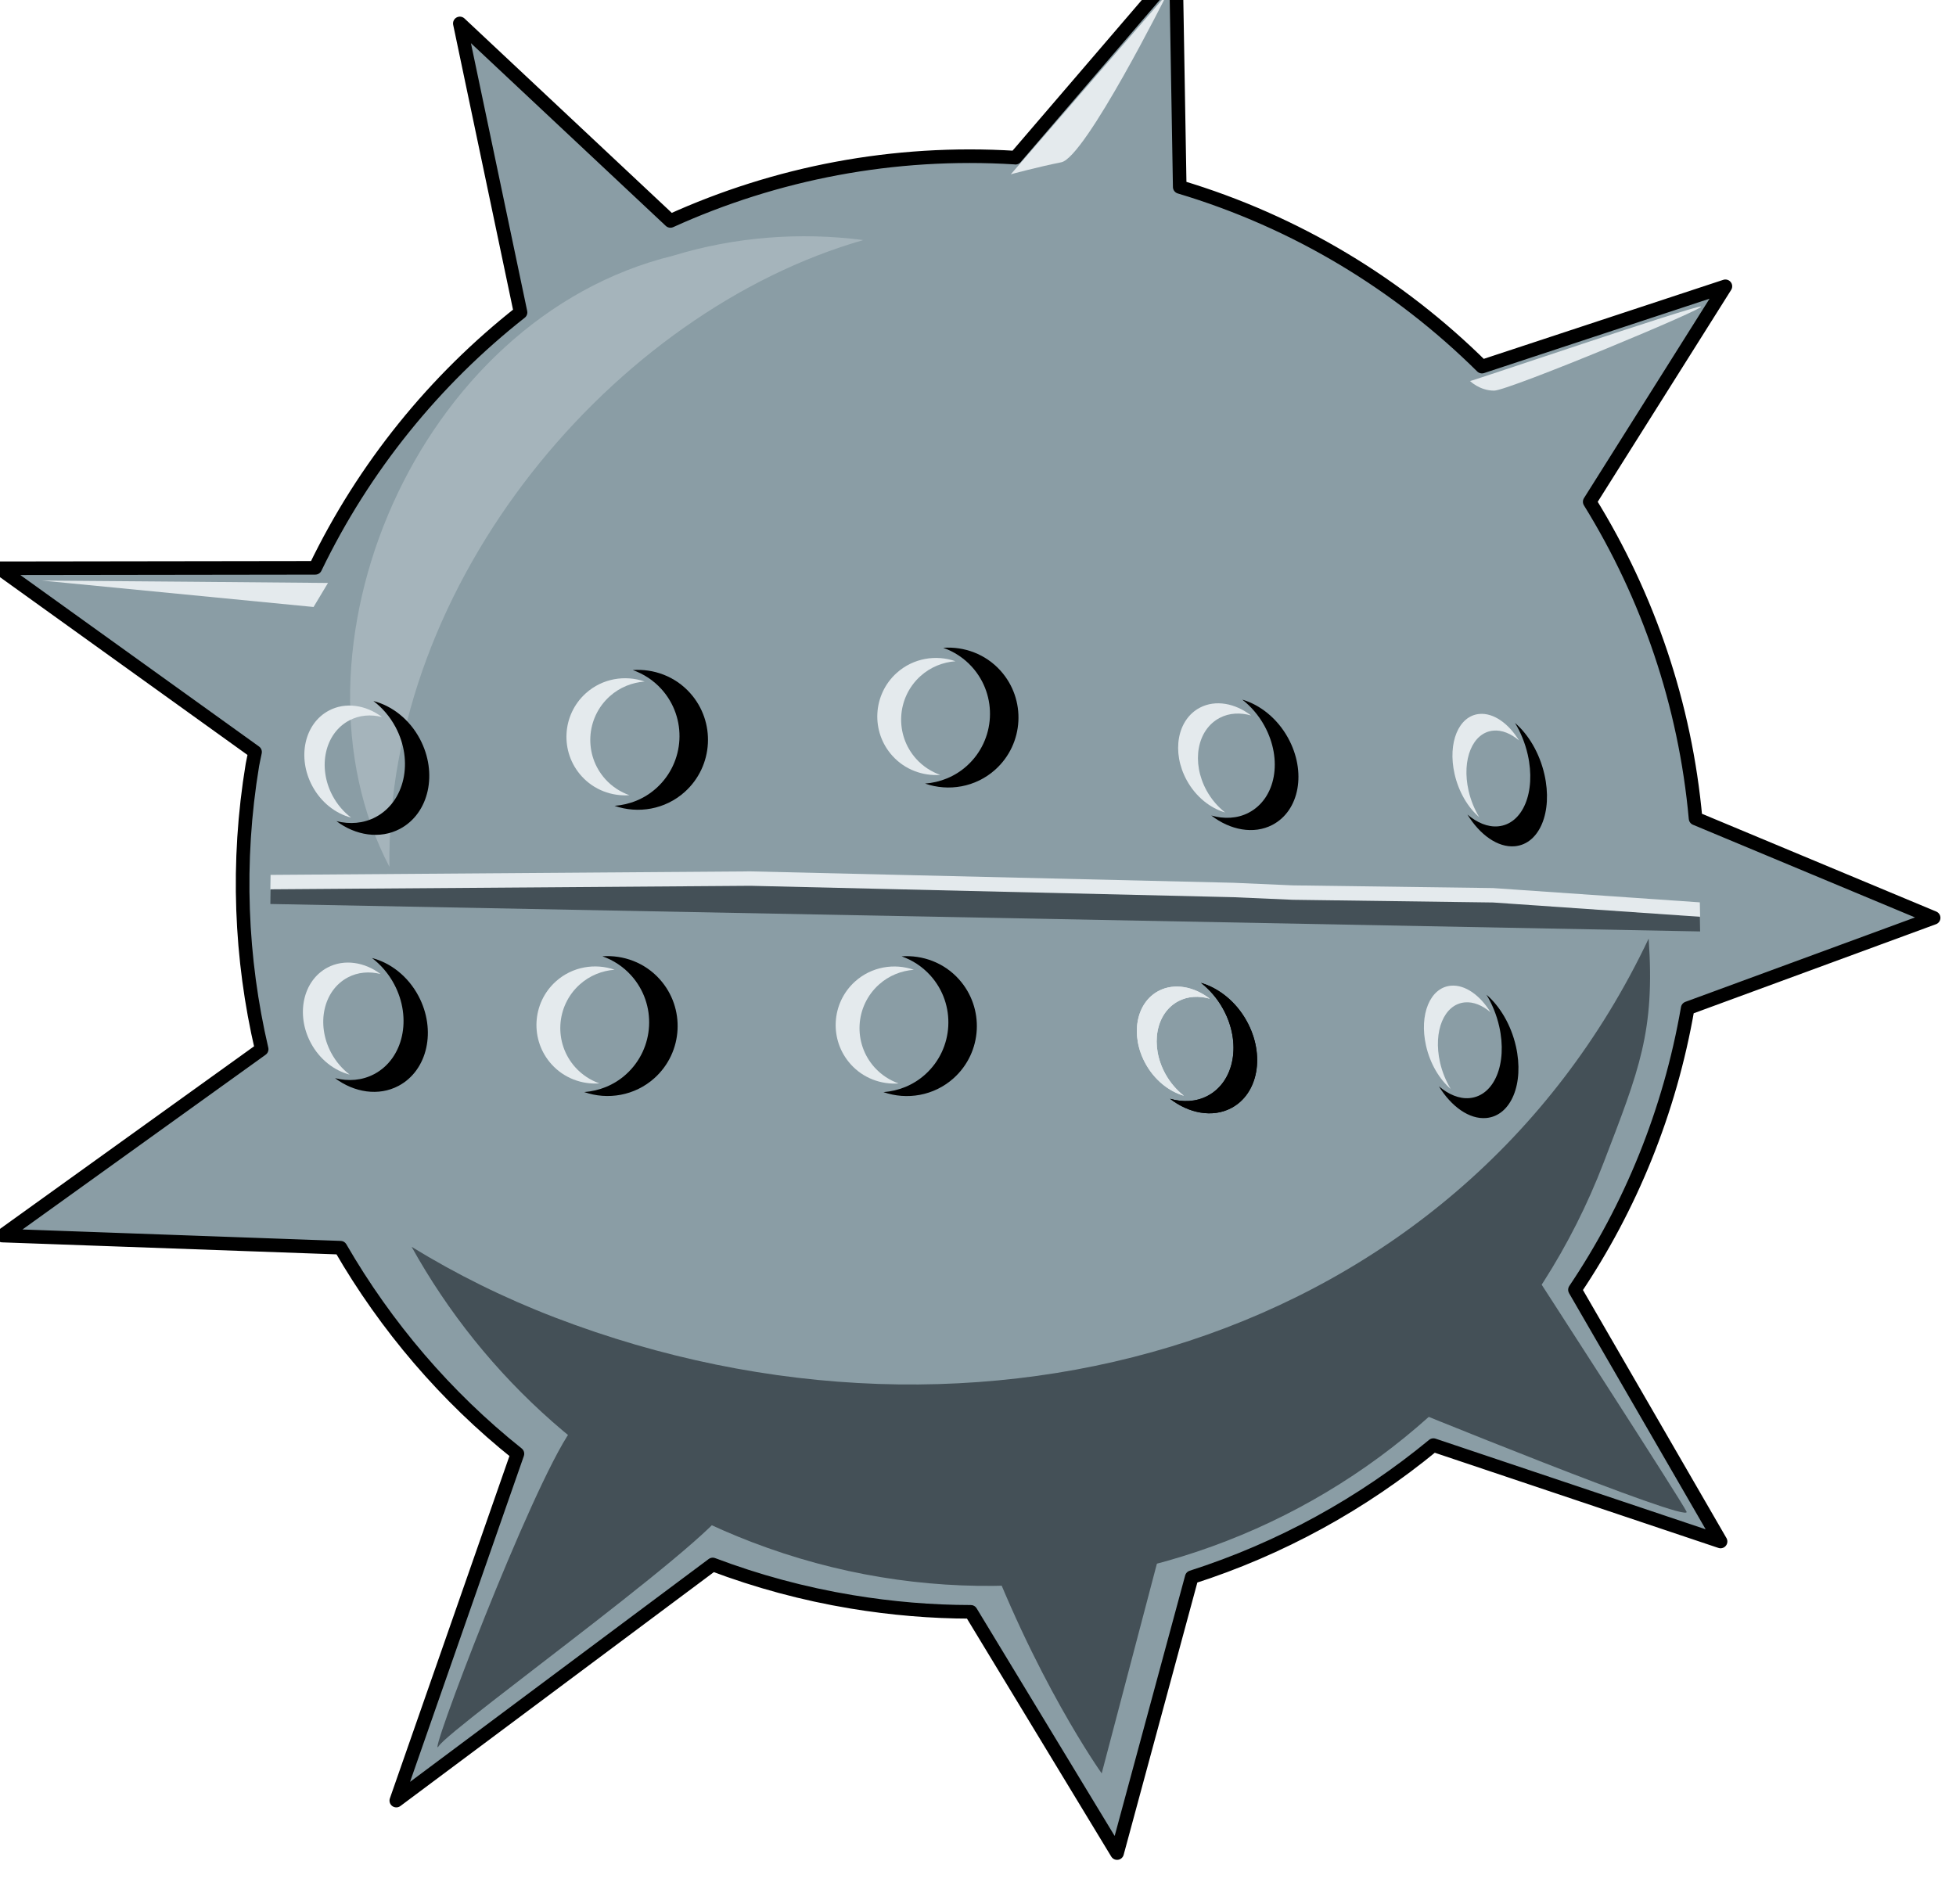 <?xml version="1.0" encoding="UTF-8" standalone="no"?>
<!-- Created with Inkscape (http://www.inkscape.org/) -->
<svg
   xmlns:dc="http://purl.org/dc/elements/1.1/"
   xmlns:cc="http://creativecommons.org/ns#"
   xmlns:rdf="http://www.w3.org/1999/02/22-rdf-syntax-ns#"
   xmlns:svg="http://www.w3.org/2000/svg"
   xmlns="http://www.w3.org/2000/svg"
   xmlns:sodipodi="http://sodipodi.sourceforge.net/DTD/sodipodi-0.dtd"
   xmlns:inkscape="http://www.inkscape.org/namespaces/inkscape"
   width="34.803"
   height="33.882"
   id="svg3353"
   sodipodi:version="0.32"
   inkscape:version="0.46"
   version="1.0"
   sodipodi:docname="seaMine.svg"
   inkscape:output_extension="org.inkscape.output.svg.inkscape"
   inkscape:export-filename="/home/roger/mis-dibujos/open/sea_mine.png"
   inkscape:export-xdpi="90"
   inkscape:export-ydpi="90">
  <defs
     id="defs3355">
    <inkscape:perspective
       sodipodi:type="inkscape:persp3d"
       inkscape:vp_x="0 : 526.18109 : 1"
       inkscape:vp_y="0 : 1000 : 0"
       inkscape:vp_z="744.09448 : 526.18109 : 1"
       inkscape:persp3d-origin="372.04724 : 350.78739 : 1"
       id="perspective3361" />
  </defs>
  <sodipodi:namedview
     id="base"
     pagecolor="#ffffff"
     bordercolor="#666666"
     borderopacity="1.0"
     inkscape:pageopacity="0.0"
     inkscape:pageshadow="2"
     inkscape:zoom="4"
     inkscape:cx="49.309067"
     inkscape:cy="41.945044"
     inkscape:document-units="px"
     inkscape:current-layer="g6770"
     showgrid="false"
     showguides="true"
     inkscape:guide-bbox="true"
     inkscape:window-width="1272"
     inkscape:window-height="944"
     inkscape:window-x="0"
     inkscape:window-y="24" />
  <g
     inkscape:label="Capa 1"
     inkscape:groupmode="layer"
     id="layer1"
     transform="translate(-151.921,-178.358)">
    <g
       id="g6770"
       transform="translate(-242.124,-1231.2)">
      <g
         id="g2423"
         transform="matrix(0.121,0,0,0.121,361.456,1253.179)">
        <path
           sodipodi:nodetypes="cccccccccsccccccscccccccccccccc"
           style="opacity:1;fill:#8a9da5;fill-opacity:1;fill-rule:nonzero;stroke:#000000;stroke-width:2;stroke-linecap:butt;stroke-linejoin:round;marker:none;stroke-miterlimit:4;stroke-dasharray:none;stroke-dashoffset:0;stroke-opacity:1;visibility:visible;display:inline;overflow:visible"
           d="M 442.263,1288.065 L 418.657,1315.581 L 418.584,1315.569 C 400.721,1314.457 383.414,1317.848 367.918,1324.882 L 336.95,1295.836 L 345.875,1338.334 C 333.261,1348.264 322.852,1361.061 315.693,1375.903 L 269.223,1375.968 L 306.836,1402.992 C 306.719,1403.628 306.553,1404.246 306.447,1404.887 C 304.075,1419.207 304.7,1433.39 307.808,1446.703 L 269.677,1474.112 L 319.397,1475.897 C 326.089,1487.469 334.899,1497.813 345.418,1506.202 L 327.607,1557.214 L 374.138,1522.487 C 380.631,1524.941 387.443,1526.801 394.55,1527.978 C 400.431,1528.953 406.314,1529.447 412.087,1529.452 L 433.596,1564.932 L 444.574,1524.361 C 457.612,1520.187 469.645,1513.562 480.114,1504.932 L 522.338,1519.105 L 500.926,1482.084 C 509.068,1469.975 514.856,1455.96 517.504,1440.678 L 553.67,1427.38 L 518.662,1412.766 C 517.148,1396.002 511.687,1380.085 503.097,1366.187 L 523.049,1334.496 L 487.252,1346.308 C 475.093,1334.268 459.991,1325.017 442.808,1319.883 L 442.263,1288.065 z"
           id="path6661" />
        <path
           sodipodi:nodetypes="cscssc"
           style="opacity:1;fill:#445057;fill-opacity:1;fill-rule:nonzero;stroke:none;stroke-width:1;stroke-linecap:butt;stroke-linejoin:round;marker:none;stroke-miterlimit:4;stroke-dasharray:none;stroke-dashoffset:0;stroke-opacity:1;visibility:visible;display:inline;overflow:visible"
           d="M 511.765,1430.432 C 483.582,1489.9 413.426,1510.132 350.97,1486.174 C 343.483,1483.302 336.453,1479.819 329.858,1475.766 C 340.532,1494.98 357.749,1510.705 379.86,1519.187 C 429.847,1538.362 485.978,1513.354 505.152,1463.365 C 510.377,1449.744 512.712,1444.094 511.765,1430.432 z"
           id="path6673" />
        <path
           style="opacity:0.309;fill:#e4eaed;fill-opacity:1;fill-rule:nonzero;stroke:none;stroke-width:1;stroke-linecap:butt;stroke-linejoin:round;marker:none;stroke-miterlimit:4;stroke-dasharray:none;stroke-dashoffset:0;stroke-opacity:1;visibility:visible;display:inline;overflow:visible"
           d="M 368.316,1329.996 C 330.546,1339.244 310.046,1388.174 326.598,1419.883 C 326.003,1377.833 359.712,1338.168 396.285,1327.696 C 386.936,1326.482 377.329,1327.236 368.316,1329.996 z"
           id="path6678" />
        <path
           style="fill:#000000;fill-opacity:1;fill-rule:nonzero;stroke:none;stroke-width:1;stroke-linecap:butt;stroke-linejoin:round;marker:none;stroke-miterlimit:4;stroke-dasharray:none;stroke-dashoffset:0;stroke-opacity:1;visibility:visible;display:inline;overflow:visible"
           d="M 362.378,1390.937 C 363.944,1391.492 365.419,1392.434 366.608,1393.755 C 370.413,1397.986 370.068,1404.506 365.839,1408.312 C 364.076,1409.898 361.897,1410.744 359.701,1410.907 C 363.137,1412.106 367.132,1411.462 370.027,1408.858 C 374.256,1405.053 374.601,1398.531 370.796,1394.301 C 368.586,1391.844 365.439,1390.72 362.378,1390.937 z"
           id="path6725" />
        <g
           transform="matrix(1.768,-1.591,1.591,1.768,-2577.41,-478.984)"
           id="g3490">
          <path
             style="fill:#000000;fill-opacity:1;fill-rule:nonzero;stroke:none;stroke-width:1;stroke-linecap:butt;stroke-linejoin:round;marker:none;stroke-miterlimit:4;stroke-dasharray:none;stroke-dashoffset:0;stroke-opacity:1;visibility:visible;display:inline;overflow:visible"
             d="M 379.634,1423.087 C 379.968,1423.701 380.164,1424.41 380.164,1425.157 C 380.164,1427.549 378.222,1429.491 375.83,1429.491 C 374.833,1429.491 373.915,1429.142 373.182,1428.576 C 373.919,1429.917 375.349,1430.839 376.986,1430.839 C 379.378,1430.839 381.319,1428.898 381.319,1426.505 C 381.319,1425.116 380.652,1423.88 379.634,1423.087 z"
             id="path6737" />
          <path
             id="path3472"
             d="M 374.239,1428.806 C 373.96,1428.292 373.796,1427.698 373.796,1427.073 C 373.796,1425.071 375.421,1423.446 377.423,1423.446 C 378.258,1423.446 379.027,1423.737 379.64,1424.211 C 379.023,1423.089 377.826,1422.317 376.456,1422.317 C 374.454,1422.317 372.829,1423.942 372.829,1425.944 C 372.829,1427.107 373.387,1428.142 374.239,1428.806 z"
             style="fill:#e4eaed;fill-opacity:1;fill-rule:nonzero;stroke:none;stroke-width:1;stroke-linecap:butt;stroke-linejoin:round;marker:none;stroke-miterlimit:4;stroke-dasharray:none;stroke-dashoffset:0;stroke-opacity:1;visibility:visible;display:inline;overflow:visible" />
        </g>
        <path
           id="path3474"
           d="M 361.885,1409.345 C 360.574,1408.88 359.339,1408.092 358.344,1406.986 C 355.159,1403.445 355.448,1397.986 358.988,1394.801 C 360.464,1393.473 362.287,1392.765 364.126,1392.628 C 361.249,1391.625 357.906,1392.164 355.482,1394.344 C 351.942,1397.53 351.653,1402.988 354.839,1406.529 C 356.689,1408.585 359.323,1409.526 361.885,1409.345 z"
           style="fill:#e4eaed;fill-opacity:1;fill-rule:nonzero;stroke:none;stroke-width:1;stroke-linecap:butt;stroke-linejoin:round;marker:none;stroke-miterlimit:4;stroke-dasharray:none;stroke-dashoffset:0;stroke-opacity:1;visibility:visible;display:inline;overflow:visible" />
        <path
           sodipodi:nodetypes="ccccccccc"
           id="path3468"
           d="M 309.118,1421.064 L 309.085,1423.222 L 519.331,1427.26 L 519.289,1425.104 L 488.884,1423.003 L 459.424,1422.606 L 450.702,1422.224 L 379.695,1420.548 L 309.118,1421.064 z"
           style="opacity:1;fill:#e4eaed;fill-opacity:1;fill-rule:nonzero;stroke:none;stroke-width:0.5;stroke-linecap:butt;stroke-linejoin:miter;marker:none;stroke-miterlimit:4;stroke-dasharray:none;stroke-dashoffset:0;stroke-opacity:1;visibility:visible;display:inline;overflow:visible" />
        <g
           transform="matrix(1.768,-1.591,1.591,1.768,-2533.41,-478.976)"
           id="g3494">
          <path
             id="path3496"
             d="M 379.634,1423.087 C 379.968,1423.701 380.164,1424.41 380.164,1425.157 C 380.164,1427.549 378.222,1429.491 375.83,1429.491 C 374.833,1429.491 373.915,1429.142 373.182,1428.576 C 373.919,1429.917 375.349,1430.839 376.986,1430.839 C 379.378,1430.839 381.319,1428.898 381.319,1426.505 C 381.319,1425.116 380.652,1423.88 379.634,1423.087 z"
             style="fill:#000000;fill-opacity:1;fill-rule:nonzero;stroke:none;stroke-width:1;stroke-linecap:butt;stroke-linejoin:round;marker:none;stroke-miterlimit:4;stroke-dasharray:none;stroke-dashoffset:0;stroke-opacity:1;visibility:visible;display:inline;overflow:visible" />
          <path
             style="fill:#e4eaed;fill-opacity:1;fill-rule:nonzero;stroke:none;stroke-width:1;stroke-linecap:butt;stroke-linejoin:round;marker:none;stroke-miterlimit:4;stroke-dasharray:none;stroke-dashoffset:0;stroke-opacity:1;visibility:visible;display:inline;overflow:visible"
             d="M 374.239,1428.806 C 373.96,1428.292 373.796,1427.698 373.796,1427.073 C 373.796,1425.071 375.421,1423.446 377.423,1423.446 C 378.258,1423.446 379.027,1423.737 379.64,1424.211 C 379.023,1423.089 377.826,1422.317 376.456,1422.317 C 374.454,1422.317 372.829,1423.942 372.829,1425.944 C 372.829,1427.107 373.387,1428.142 374.239,1428.806 z"
             id="path3498" />
        </g>
        <g
           transform="matrix(1.791,-0.952,1.116,2.1,-1944.06,-1193.78)"
           id="g3500">
          <path
             id="path3502"
             d="M 379.634,1423.087 C 379.968,1423.701 380.164,1424.41 380.164,1425.157 C 380.164,1427.549 378.222,1429.491 375.83,1429.491 C 374.833,1429.491 373.915,1429.142 373.182,1428.576 C 373.919,1429.917 375.349,1430.839 376.986,1430.839 C 379.378,1430.839 381.319,1428.898 381.319,1426.505 C 381.319,1425.116 380.652,1423.88 379.634,1423.087 z"
             style="fill:#000000;fill-opacity:1;fill-rule:nonzero;stroke:none;stroke-width:1;stroke-linecap:butt;stroke-linejoin:round;marker:none;stroke-miterlimit:4;stroke-dasharray:none;stroke-dashoffset:0;stroke-opacity:1;visibility:visible;display:inline;overflow:visible" />
          <path
             style="fill:#e4eaed;fill-opacity:1;fill-rule:nonzero;stroke:none;stroke-width:1;stroke-linecap:butt;stroke-linejoin:round;marker:none;stroke-miterlimit:4;stroke-dasharray:none;stroke-dashoffset:0;stroke-opacity:1;visibility:visible;display:inline;overflow:visible"
             d="M 374.239,1428.806 C 373.96,1428.292 373.796,1427.698 373.796,1427.073 C 373.796,1425.071 375.421,1423.446 377.423,1423.446 C 378.258,1423.446 379.027,1423.737 379.64,1424.211 C 379.023,1423.089 377.826,1422.317 376.456,1422.317 C 374.454,1422.317 372.829,1423.942 372.829,1425.944 C 372.829,1427.107 373.387,1428.142 374.239,1428.806 z"
             id="path3504" />
        </g>
        <g
           id="g3506"
           transform="matrix(1.791,-0.952,1.116,2.1,-1943.85,-1231.58)">
          <path
             style="fill:#000000;fill-opacity:1;fill-rule:nonzero;stroke:none;stroke-width:1;stroke-linecap:butt;stroke-linejoin:round;marker:none;stroke-miterlimit:4;stroke-dasharray:none;stroke-dashoffset:0;stroke-opacity:1;visibility:visible;display:inline;overflow:visible"
             d="M 379.634,1423.087 C 379.968,1423.701 380.164,1424.41 380.164,1425.157 C 380.164,1427.549 378.222,1429.491 375.83,1429.491 C 374.833,1429.491 373.915,1429.142 373.182,1428.576 C 373.919,1429.917 375.349,1430.839 376.986,1430.839 C 379.378,1430.839 381.319,1428.898 381.319,1426.505 C 381.319,1425.116 380.652,1423.88 379.634,1423.087 z"
             id="path3508" />
          <path
             id="path3510"
             d="M 374.239,1428.806 C 373.96,1428.292 373.796,1427.698 373.796,1427.073 C 373.796,1425.071 375.421,1423.446 377.423,1423.446 C 378.258,1423.446 379.027,1423.737 379.64,1424.211 C 379.023,1423.089 377.826,1422.317 376.456,1422.317 C 374.454,1422.317 372.829,1423.942 372.829,1425.944 C 372.829,1427.107 373.387,1428.142 374.239,1428.806 z"
             style="fill:#e4eaed;fill-opacity:1;fill-rule:nonzero;stroke:none;stroke-width:1;stroke-linecap:butt;stroke-linejoin:round;marker:none;stroke-miterlimit:4;stroke-dasharray:none;stroke-dashoffset:0;stroke-opacity:1;visibility:visible;display:inline;overflow:visible" />
        </g>
        <g
           id="g3512"
           transform="matrix(1.768,-1.591,1.591,1.768,-2527.29,-524.356)">
          <path
             style="fill:#000000;fill-opacity:1;fill-rule:nonzero;stroke:none;stroke-width:1;stroke-linecap:butt;stroke-linejoin:round;marker:none;stroke-miterlimit:4;stroke-dasharray:none;stroke-dashoffset:0;stroke-opacity:1;visibility:visible;display:inline;overflow:visible"
             d="M 379.634,1423.087 C 379.968,1423.701 380.164,1424.41 380.164,1425.157 C 380.164,1427.549 378.222,1429.491 375.83,1429.491 C 374.833,1429.491 373.915,1429.142 373.182,1428.576 C 373.919,1429.917 375.349,1430.839 376.986,1430.839 C 379.378,1430.839 381.319,1428.898 381.319,1426.505 C 381.319,1425.116 380.652,1423.88 379.634,1423.087 z"
             id="path3514" />
          <path
             id="path3516"
             d="M 374.239,1428.806 C 373.96,1428.292 373.796,1427.698 373.796,1427.073 C 373.796,1425.071 375.421,1423.446 377.423,1423.446 C 378.258,1423.446 379.027,1423.737 379.64,1424.211 C 379.023,1423.089 377.826,1422.317 376.456,1422.317 C 374.454,1422.317 372.829,1423.942 372.829,1425.944 C 372.829,1427.107 373.387,1428.142 374.239,1428.806 z"
             style="fill:#e4eaed;fill-opacity:1;fill-rule:nonzero;stroke:none;stroke-width:1;stroke-linecap:butt;stroke-linejoin:round;marker:none;stroke-miterlimit:4;stroke-dasharray:none;stroke-dashoffset:0;stroke-opacity:1;visibility:visible;display:inline;overflow:visible" />
        </g>
        <g
           transform="matrix(1.678,-0.873,1.143,2.079,-1817.68,-1190.23)"
           id="g3518">
          <path
             id="path3520"
             d="M 379.634,1423.087 C 379.968,1423.701 380.164,1424.41 380.164,1425.157 C 380.164,1427.549 378.222,1429.491 375.83,1429.491 C 374.833,1429.491 373.915,1429.142 373.182,1428.576 C 373.919,1429.917 375.349,1430.839 376.986,1430.839 C 379.378,1430.839 381.319,1428.898 381.319,1426.505 C 381.319,1425.116 380.652,1423.88 379.634,1423.087 z"
             style="fill:#000000;fill-opacity:1;fill-rule:nonzero;stroke:none;stroke-width:1;stroke-linecap:butt;stroke-linejoin:round;marker:none;stroke-miterlimit:4;stroke-dasharray:none;stroke-dashoffset:0;stroke-opacity:1;visibility:visible;display:inline;overflow:visible" />
          <path
             style="fill:#e4eaed;fill-opacity:1;fill-rule:nonzero;stroke:none;stroke-width:1;stroke-linecap:butt;stroke-linejoin:round;marker:none;stroke-miterlimit:4;stroke-dasharray:none;stroke-dashoffset:0;stroke-opacity:1;visibility:visible;display:inline;overflow:visible"
             d="M 374.239,1428.806 C 373.96,1428.292 373.796,1427.698 373.796,1427.073 C 373.796,1425.071 375.421,1423.446 377.423,1423.446 C 378.258,1423.446 379.027,1423.737 379.64,1424.211 C 379.023,1423.089 377.826,1422.317 376.456,1422.317 C 374.454,1422.317 372.829,1423.942 372.829,1425.944 C 372.829,1427.107 373.387,1428.142 374.239,1428.806 z"
             id="path3522" />
        </g>
        <g
           id="g3524"
           transform="matrix(1.678,-0.873,1.143,2.079,-1817.68,-1190.23)">
          <path
             style="fill:#000000;fill-opacity:1;fill-rule:nonzero;stroke:none;stroke-width:1;stroke-linecap:butt;stroke-linejoin:round;marker:none;stroke-miterlimit:4;stroke-dasharray:none;stroke-dashoffset:0;stroke-opacity:1;visibility:visible;display:inline;overflow:visible"
             d="M 379.634,1423.087 C 379.968,1423.701 380.164,1424.41 380.164,1425.157 C 380.164,1427.549 378.222,1429.491 375.83,1429.491 C 374.833,1429.491 373.915,1429.142 373.182,1428.576 C 373.919,1429.917 375.349,1430.839 376.986,1430.839 C 379.378,1430.839 381.319,1428.898 381.319,1426.505 C 381.319,1425.116 380.652,1423.88 379.634,1423.087 z"
             id="path3526" />
          <path
             id="path3528"
             d="M 374.239,1428.806 C 373.96,1428.292 373.796,1427.698 373.796,1427.073 C 373.796,1425.071 375.421,1423.446 377.423,1423.446 C 378.258,1423.446 379.027,1423.737 379.64,1424.211 C 379.023,1423.089 377.826,1422.317 376.456,1422.317 C 374.454,1422.317 372.829,1423.942 372.829,1425.944 C 372.829,1427.107 373.387,1428.142 374.239,1428.806 z"
             style="fill:#e4eaed;fill-opacity:1;fill-rule:nonzero;stroke:none;stroke-width:1;stroke-linecap:butt;stroke-linejoin:round;marker:none;stroke-miterlimit:4;stroke-dasharray:none;stroke-dashoffset:0;stroke-opacity:1;visibility:visible;display:inline;overflow:visible" />
        </g>
        <g
           transform="matrix(1.678,-0.873,1.143,2.079,-1811.61,-1231.89)"
           id="g3530">
          <path
             id="path3532"
             d="M 379.634,1423.087 C 379.968,1423.701 380.164,1424.41 380.164,1425.157 C 380.164,1427.549 378.222,1429.491 375.83,1429.491 C 374.833,1429.491 373.915,1429.142 373.182,1428.576 C 373.919,1429.917 375.349,1430.839 376.986,1430.839 C 379.378,1430.839 381.319,1428.898 381.319,1426.505 C 381.319,1425.116 380.652,1423.88 379.634,1423.087 z"
             style="fill:#000000;fill-opacity:1;fill-rule:nonzero;stroke:none;stroke-width:1;stroke-linecap:butt;stroke-linejoin:round;marker:none;stroke-miterlimit:4;stroke-dasharray:none;stroke-dashoffset:0;stroke-opacity:1;visibility:visible;display:inline;overflow:visible" />
          <path
             style="fill:#e4eaed;fill-opacity:1;fill-rule:nonzero;stroke:none;stroke-width:1;stroke-linecap:butt;stroke-linejoin:round;marker:none;stroke-miterlimit:4;stroke-dasharray:none;stroke-dashoffset:0;stroke-opacity:1;visibility:visible;display:inline;overflow:visible"
             d="M 374.239,1428.806 C 373.96,1428.292 373.796,1427.698 373.796,1427.073 C 373.796,1425.071 375.421,1423.446 377.423,1423.446 C 378.258,1423.446 379.027,1423.737 379.64,1424.211 C 379.023,1423.089 377.826,1422.317 376.456,1422.317 C 374.454,1422.317 372.829,1423.942 372.829,1425.944 C 372.829,1427.107 373.387,1428.142 374.239,1428.806 z"
             id="path3534" />
        </g>
        <g
           id="g3542"
           transform="matrix(1.523,-0.139,0.517,2.292,-826.005,-1770.26)">
          <path
             style="fill:#000000;fill-opacity:1;fill-rule:nonzero;stroke:none;stroke-width:1;stroke-linecap:butt;stroke-linejoin:round;marker:none;stroke-miterlimit:4;stroke-dasharray:none;stroke-dashoffset:0;stroke-opacity:1;visibility:visible;display:inline;overflow:visible"
             d="M 379.634,1423.087 C 379.968,1423.701 380.164,1424.41 380.164,1425.157 C 380.164,1427.549 378.222,1429.491 375.83,1429.491 C 374.833,1429.491 373.915,1429.142 373.182,1428.576 C 373.919,1429.917 375.349,1430.839 376.986,1430.839 C 379.378,1430.839 381.319,1428.898 381.319,1426.505 C 381.319,1425.116 380.652,1423.88 379.634,1423.087 z"
             id="path3544" />
          <path
             id="path3546"
             d="M 374.239,1428.806 C 373.96,1428.292 373.796,1427.698 373.796,1427.073 C 373.796,1425.071 375.421,1423.446 377.423,1423.446 C 378.258,1423.446 379.027,1423.737 379.64,1424.211 C 379.023,1423.089 377.826,1422.317 376.456,1422.317 C 374.454,1422.317 372.829,1423.942 372.829,1425.944 C 372.829,1427.107 373.387,1428.142 374.239,1428.806 z"
             style="fill:#e4eaed;fill-opacity:1;fill-rule:nonzero;stroke:none;stroke-width:1;stroke-linecap:butt;stroke-linejoin:round;marker:none;stroke-miterlimit:4;stroke-dasharray:none;stroke-dashoffset:0;stroke-opacity:1;visibility:visible;display:inline;overflow:visible" />
        </g>
        <g
           transform="matrix(1.523,-0.139,0.517,2.292,-821.809,-1810.23)"
           id="g3548">
          <path
             id="path3550"
             d="M 379.634,1423.087 C 379.968,1423.701 380.164,1424.41 380.164,1425.157 C 380.164,1427.549 378.222,1429.491 375.83,1429.491 C 374.833,1429.491 373.915,1429.142 373.182,1428.576 C 373.919,1429.917 375.349,1430.839 376.986,1430.839 C 379.378,1430.839 381.319,1428.898 381.319,1426.505 C 381.319,1425.116 380.652,1423.88 379.634,1423.087 z"
             style="fill:#000000;fill-opacity:1;fill-rule:nonzero;stroke:none;stroke-width:1;stroke-linecap:butt;stroke-linejoin:round;marker:none;stroke-miterlimit:4;stroke-dasharray:none;stroke-dashoffset:0;stroke-opacity:1;visibility:visible;display:inline;overflow:visible" />
          <path
             style="fill:#e4eaed;fill-opacity:1;fill-rule:nonzero;stroke:none;stroke-width:1;stroke-linecap:butt;stroke-linejoin:round;marker:none;stroke-miterlimit:4;stroke-dasharray:none;stroke-dashoffset:0;stroke-opacity:1;visibility:visible;display:inline;overflow:visible"
             d="M 374.239,1428.806 C 373.96,1428.292 373.796,1427.698 373.796,1427.073 C 373.796,1425.071 375.421,1423.446 377.423,1423.446 C 378.258,1423.446 379.027,1423.737 379.64,1424.211 C 379.023,1423.089 377.826,1422.317 376.456,1422.317 C 374.454,1422.317 372.829,1423.942 372.829,1425.944 C 372.829,1427.107 373.387,1428.142 374.239,1428.806 z"
             id="path3552" />
        </g>
        <path
           transform="translate(339.835,1356.78)"
           id="path5580"
           d="M 13.5,145.933 C 7.5,154.433 -8,195.433 -6,192.433 C -4,189.433 39.5,158.433 36.5,156.433 C 33.5,154.433 15,146.433 13.5,145.933 z"
           style="opacity:1;fill:#445057;fill-opacity:1;fill-rule:nonzero;stroke:none;stroke-width:0.5;stroke-linecap:butt;stroke-linejoin:miter;marker:none;stroke-miterlimit:4;stroke-dasharray:none;stroke-dashoffset:0;stroke-opacity:1;visibility:visible;display:inline;overflow:visible" />
        <path
           transform="translate(339.835,1356.78)"
           id="path5582"
           d="M 73.5,160.433 C 81.5,182.433 91.5,196.433 91.5,196.433 L 101.5,158.433 L 76,160.433"
           style="opacity:1;fill:#445057;fill-opacity:1;fill-rule:nonzero;stroke:none;stroke-width:0.5;stroke-linecap:butt;stroke-linejoin:miter;marker:none;stroke-miterlimit:4;stroke-dasharray:none;stroke-dashoffset:0;stroke-opacity:1;visibility:visible;display:inline;overflow:visible" />
        <path
           transform="translate(339.835,1356.78)"
           id="path5584"
           d="M 134.5,141.933 C 134.5,141.933 178.5,159.933 177.5,157.933 C 176.5,155.933 154.5,121.933 154.5,121.933 L 134.5,141.933 z"
           style="opacity:1;fill:#445057;fill-opacity:1;fill-rule:nonzero;stroke:none;stroke-width:0.5;stroke-linecap:butt;stroke-linejoin:miter;marker:none;stroke-miterlimit:4;stroke-dasharray:none;stroke-dashoffset:0;stroke-opacity:1;visibility:visible;display:inline;overflow:visible" />
        <path
           transform="translate(339.835,1356.78)"
           id="path5586"
           d="M 78.135,-38.758 C 78.135,-38.758 82.024,-39.818 85.56,-40.525 C 89.095,-41.232 101.116,-65.274 101.116,-65.274 L 78.135,-38.758 z"
           style="opacity:1;fill:#e4eaed;fill-opacity:1;fill-rule:nonzero;stroke:none;stroke-width:0.5;stroke-linecap:butt;stroke-linejoin:miter;marker:none;stroke-miterlimit:4;stroke-dasharray:none;stroke-dashoffset:0;stroke-opacity:1;visibility:visible;display:inline;overflow:visible" />
        <path
           transform="translate(339.835,1356.78)"
           id="path5588"
           d="M 145.664,-8.352 C 145.664,-8.352 147.078,-6.938 149.2,-6.938 C 151.321,-6.938 181.019,-19.312 179.605,-19.312 C 178.191,-19.312 146.018,-8.352 145.664,-8.352 z"
           style="opacity:1;fill:#e4eaed;fill-opacity:1;fill-rule:nonzero;stroke:none;stroke-width:0.5;stroke-linecap:butt;stroke-linejoin:miter;marker:none;stroke-miterlimit:4;stroke-dasharray:none;stroke-dashoffset:0;stroke-opacity:1;visibility:visible;display:inline;overflow:visible" />
        <path
           transform="translate(339.835,1356.78)"
           id="path5590"
           d="M -64.347,20.993 C -61.518,20.993 -22.274,21.347 -22.274,21.347 L -24.395,24.882 L -64.347,20.993 z"
           style="opacity:1;fill:#e4eaed;fill-opacity:1;fill-rule:nonzero;stroke:none;stroke-width:0.5;stroke-linecap:butt;stroke-linejoin:miter;marker:none;stroke-miterlimit:4;stroke-dasharray:none;stroke-dashoffset:0;stroke-opacity:1;visibility:visible;display:inline;overflow:visible" />
        <path
           style="opacity:1;fill:#445057;fill-opacity:1;fill-rule:nonzero;stroke:none;stroke-width:0.5;stroke-linecap:butt;stroke-linejoin:miter;marker:none;stroke-miterlimit:4;stroke-dasharray:none;stroke-dashoffset:0;stroke-opacity:1;visibility:visible;display:inline;overflow:visible"
           d="M 309.118,1423.186 L 309.085,1425.343 L 519.331,1429.382 L 519.289,1427.225 L 488.884,1425.124 L 459.424,1424.727 L 450.702,1424.346 L 379.695,1422.669 L 309.118,1423.186 z"
           id="path5592"
           sodipodi:nodetypes="ccccccccc" />
      </g>
    </g>
  </g>
</svg>
